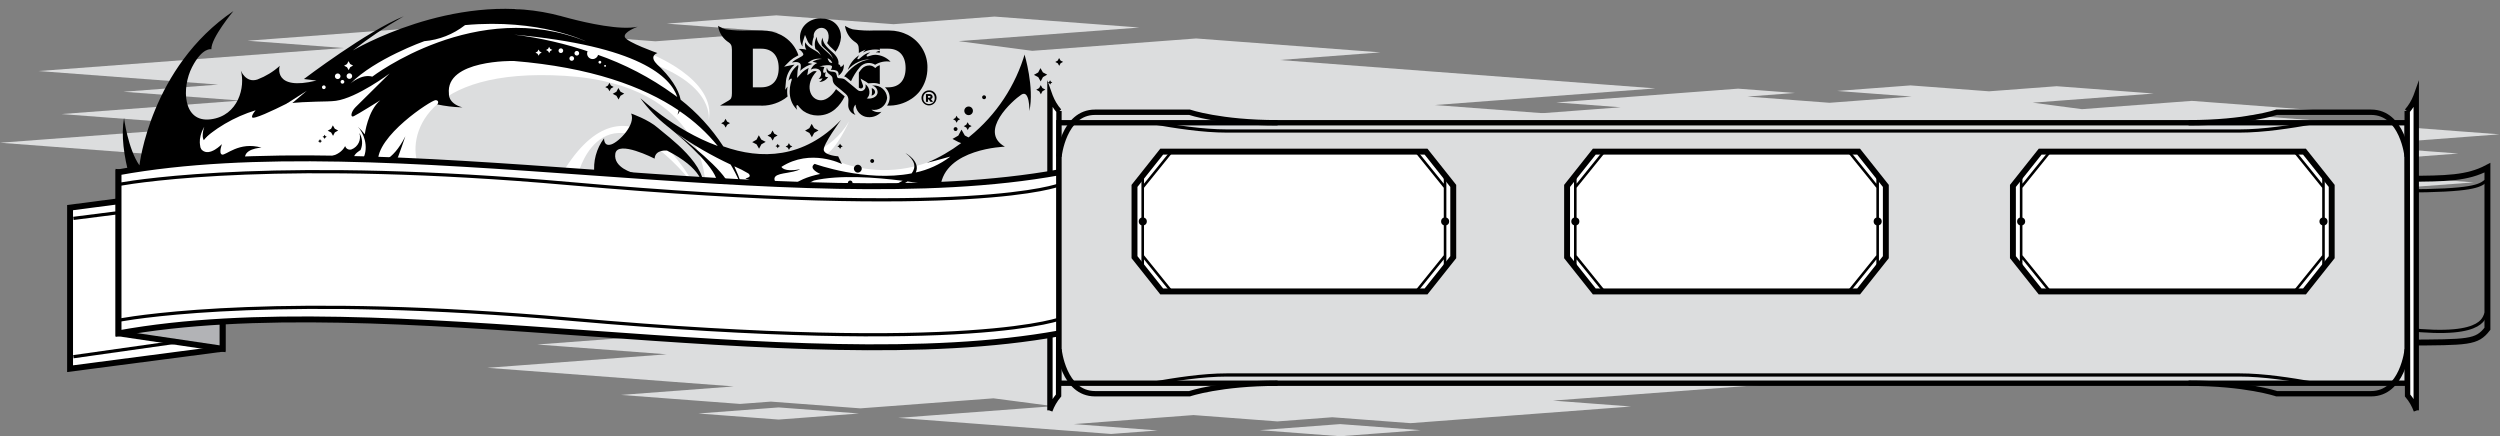 <?xml version="1.0" encoding="UTF-8"?>
<!DOCTYPE svg PUBLIC "-//W3C//DTD SVG 1.1//EN" "http://www.w3.org/Graphics/SVG/1.1/DTD/svg11.dtd">
<svg version="1.1" xmlns="http://www.w3.org/2000/svg" xmlns:xlink="http://www.w3.org/1999/xlink" width="745" height="130"  xml:space="preserve" id="pageHeader3">
    <rect width="100%" height="100%" fill="#808080" stroke="none"/>
    <!-- Generated by PaintCode - http://www.paintcodeapp.com -->
    <g id="pageHeader3-group">
        <path id="pageHeader3-bezier" stroke="none" fill="rgb(220, 221, 222)" d="M 428.28,43.67 L 456.54,41.54 421.69,38.91 475.01,34.89 427.53,31.3 493.31,26.34 381.3,17.88 411.39,15.61 356.45,11.46 307.62,15.15 285.67,12.26 339.54,8.2 296.37,4.94 266.28,7.21 231.35,4.57 198.7,7.04 231.87,9.55 195.32,12.31 158.77,9.55 179.96,7.95 154.65,6.03 73.73,12.14 102.4,14.31 11.48,21.17 65.03,25.21 36.77,27.34 71.61,29.97 18.3,33.99 65.78,37.58 0,42.54 90.4,49.37 49.01,52.49 92.7,55.79 104,54.94 136.86,57.42 185.68,53.73 207.62,56.62 150.72,60.91 228.82,66.8 245.9,65.52 215.16,63.2 259.06,59.88 289.83,62.2 309.97,60.68 338.66,62.85 419.57,56.74 390.9,54.58 481.83,47.72 428.28,43.67 Z M 283.36,65.42 L 312.85,67.65 342.34,65.42 312.85,63.2 283.36,65.42 Z M 106.87,57.08 L 136.36,59.31 106.87,61.53 77.39,59.31 106.87,57.08 Z M 106.87,57.08" />
        <path id="pageHeader3-bezier2" stroke="none" fill="rgb(220, 221, 222)" d="M 493.13,110.53 L 516.08,108.79 487.78,106.66 531.09,103.39 492.52,100.48 545.95,96.44 454.96,89.57 479.41,87.73 434.78,84.36 395.12,87.35 377.28,85.01 421.04,81.71 385.97,79.06 361.53,80.91 333.16,78.76 306.64,80.77 333.58,82.8 303.89,85.04 274.21,82.8 291.41,81.5 270.86,79.95 205.13,84.91 228.42,86.67 154.56,92.24 198.06,95.53 175.1,97.26 203.4,99.4 160.1,102.66 198.66,105.58 145.23,109.61 218.66,115.15 185.04,117.69 220.53,120.37 229.71,119.68 256.4,121.69 296.06,118.7 313.88,121.04 267.67,124.53 331.11,129.32 344.98,128.27 320.01,126.38 355.67,123.69 380.66,125.58 397.03,124.34 420.33,126.1 486.06,121.14 462.77,119.38 536.62,113.81 493.13,110.53 Z M 375.41,128.19 L 399.36,130 423.32,128.19 399.36,126.38 375.41,128.19 Z M 232.04,121.41 L 256,123.22 232.04,125.03 208.1,123.22 232.04,121.41 Z M 232.04,121.41" />
        <path id="pageHeader3-bezier3" stroke="none" fill="rgb(220, 221, 222)" d="M 701.28,51.64 L 720.21,50.21 696.86,48.45 732.58,45.75 700.77,43.35 744.84,40.03 669.8,34.36 689.96,32.84 653.15,30.06 620.44,32.53 605.73,30.6 641.82,27.87 612.9,25.69 592.74,27.21 569.34,25.45 547.47,27.1 569.69,28.78 545.21,30.63 520.72,28.78 534.91,27.7 517.96,26.42 463.75,30.52 482.96,31.97 422.04,36.56 457.92,39.27 438.99,40.7 462.33,42.46 426.61,45.16 458.42,47.56 414.35,50.88 474.91,55.46 447.18,57.55 476.46,59.76 484.03,59.19 506.04,60.85 538.75,58.38 553.44,60.31 515.33,63.19 567.65,67.14 579.09,66.27 558.49,64.72 587.91,62.5 608.52,64.05 622.02,63.04 641.23,64.49 695.44,60.39 676.24,58.94 737.15,54.35 701.28,51.64 Z M 604.19,66.21 L 623.94,67.7 643.7,66.21 623.94,64.72 604.19,66.21 Z M 485.95,60.62 L 505.7,62.11 485.95,63.6 466.2,62.11 485.95,60.62 Z M 485.95,60.62" />
        <path id="pageHeader3-bezier4" stroke="none" fill="rgb(255, 255, 255)" d="M 51.23,53.01 L 51.23,37.35 60.91,37.35 C 60.91,37.35 65.77,39.65 73.25,29.05 L 89.48,29.05 95.93,24.51 C 95.93,24.51 101.46,16.61 106.53,16.61 111.6,16.61 131.77,7.39 131.77,7.39 L 153.53,2.63 179.34,10.16 193.06,15.69 C 193.06,15.69 214.01,23.48 211.13,36.12 211.13,36.12 213.64,25.6 193.06,18.45 193.06,18.45 204.22,26.6 201.92,31.36 201.92,31.36 213.9,39.61 215.74,46.32 215.74,46.32 242.47,54.24 253.06,36.12 253.06,36.12 249.29,44.68 245.69,46.32 245.69,46.32 270.57,61.15 294.54,36.12 294.54,36.12 277.28,51.17 278.41,57.39 L 210.21,55.32 C 210.21,55.32 210.92,25.22 168.4,22.6 125.88,19.99 121.28,41.26 124.73,49.33 L 51.23,53.01 Z M 51.23,53.01" />
        <path id="pageHeader3-bezier5" stroke="none" fill="rgb(255, 255, 255)" d="M 172.48,51.17 C 172.48,51.17 180.26,22.6 206.98,55.32 206.98,55.32 188.34,18.92 168.4,50.25 L 172.48,51.17 Z M 172.48,51.17" />
        <path id="pageHeader3-bezier6" stroke="none" fill="rgb(0, 0, 0)" d="M 197.04,36.26 C 197.32,36.44 197.79,36.79 198.4,37.26 197.55,36.63 197.04,36.26 197.04,36.26 Z M 222.99,51.66 L 223.07,51.72 C 221.72,50.91 220.32,50.19 218.87,49.58 L 218.88,49.68 C 220.41,52.98 221.6,56.43 222.42,59.98 L 222.34,59.69 C 221.25,55.88 219.66,52.23 217.62,48.84 L 217.76,49.05 C 212.09,46.4 206.66,43.27 201.54,39.68 208.47,45.03 218.3,53.31 217.35,56.56 217.35,56.56 216.86,55.27 215.94,55.69 215.12,56.06 212.44,59.34 209.3,57.6 209.28,57.69 209.25,57.77 209.22,57.86 209.24,57.77 209.27,57.69 209.3,57.6 L 209.3,57.6 C 208.87,57.36 208.48,57.07 208.13,56.73 L 208.08,56.71 C 208.49,56.92 208.91,57.1 209.35,57.24 209.84,54.93 209.14,50.18 198.77,44.87 198.77,44.87 195.26,44.46 195.07,47.27 195.07,47.27 184,41.6 183.36,45.82 182.73,50.03 188.83,51.57 188.83,51.57 L 177.16,51.99 177.15,51.92 C 176.68,48.11 177.71,44.27 180.02,41.2 180.02,41.2 179.83,43.77 182.15,43.04 184.48,42.3 189.53,37.07 188.08,33.83 188.08,33.83 193.25,35.61 196.09,38.14 198.76,40.51 211.65,49.53 209.43,57.26 210.88,57.69 213.13,57.81 213.64,54.74 214.28,50.96 204.4,42.08 199.47,38.1 199.33,37.99 199.19,37.88 199.05,37.77 198.82,37.59 198.6,37.42 198.4,37.26 198.49,37.33 198.59,37.4 198.69,37.47 L 198.91,37.65 C 195.85,35.26 193.14,32.45 190.86,29.31 190.5,28.81 200.58,38.69 213.9,43.51 L 214,43.64 C 210.71,39.57 206.83,36.02 202.49,33.09 L 202.56,33.15 C 202.4,33.53 202.17,33.87 201.9,34.18 L 201.89,34.18 C 202.06,33.76 202.17,33.32 202.22,32.87 191.67,25.77 176.08,20.05 153.08,18.17 153.08,18.17 132.68,17.73 133.78,27.94 133.78,27.94 133.43,30.79 137.79,32 L 137.48,31.99 C 135.04,31.91 132.62,31.61 130.23,31.1 130.49,31.16 131.03,29.86 129.8,29.84 128.57,29.82 111.86,40.67 112.66,48.46 112.66,48.46 116.87,48.46 120.8,40.61 120.8,40.61 118.88,46.28 117.8,48.87 117.8,48.87 112.42,50.77 111.23,55.3 L 111.2,55.47 C 110.68,57.71 109.87,59.87 108.79,61.9 108.88,61.73 89.24,78.17 72.19,80.22 72.19,80.22 64.59,81.17 59.26,77.72 L 62.34,77.59 C 62.34,77.59 50.51,75.71 45.48,68.36 40.44,61.01 35.12,45.19 36.96,35.17 36.96,35.17 38.1,44.3 41.55,49.28 41.55,49.28 44.86,20.03 69.56,3.3 69.56,3.3 62.84,11.34 62.99,14.68 62.99,14.68 60.33,13.98 57.22,20.03 54.11,26.08 54.4,36.6 62.76,35.56 71.13,34.52 73.13,25.77 71.77,21.05 71.77,21.05 73.23,24.79 76.65,23.71 L 76.78,23.66 C 79.21,22.73 81.45,21.36 83.38,19.62 83.25,19.73 81.29,27.21 94.31,24.01 L 90.57,23.55 C 90.57,23.55 109.43,9.23 120.33,4.85 L 119.77,5.17 C 114.68,8.11 109.8,11.4 105.16,15.03 105.16,15.03 134.72,-2.51 164.48,4.13 165.32,4.32 166.12,4.53 166.94,4.74 L 166.84,4.69 C 166.84,4.69 167.08,4.76 167.52,4.89 168.31,5.09 169.08,5.3 169.84,5.51 174.86,6.82 184.91,9.11 190.03,7.96 190.03,7.96 185.64,9.54 186.21,11.06 186.78,12.58 195.92,15.81 195.92,15.81 195.92,15.81 193.27,16.6 195.73,19.08 L 195.68,19.06 C 199.84,22.88 202.25,26.69 202.83,29.71 L 202.68,29.59 C 207.72,33.52 212.06,38.26 215.54,43.62 226.79,47.61 239.53,47.33 250.64,35.72 250.64,35.72 245.06,43.22 245.49,44.79 245.92,46.36 249.78,46.58 249.78,46.58 L 250.89,48.88 C 250.89,48.88 241.57,44.12 232.86,49.73 232.86,49.73 233.53,51.39 238.41,50.44 238.41,50.44 237.67,51 234.59,51.49 231.51,51.99 228.89,52.44 232.61,56.16 L 233.02,56.24 C 229.37,55.47 225.77,54.47 222.24,53.26 221.77,53.09 224.43,52.99 222.99,51.66 Z M 102.54,19.58 L 103.41,20.04 103.9,20.9 104.36,20.03 105.22,19.54 104.35,19.08 103.86,18.22 103.4,19.1 102.54,19.58 Z M 104.1,21.84 L 104.1,21.84 C 103.64,21.84 103.27,22.22 103.28,22.69 103.29,23.15 103.67,23.52 104.13,23.51 104.59,23.5 104.96,23.12 104.95,22.66 L 104.95,22.66 C 104.94,22.2 104.56,21.83 104.1,21.84 M 101.49,24.39 L 101.49,24.39 C 101.5,24.7 101.75,24.94 102.06,24.94 102.37,24.93 102.62,24.68 102.61,24.37 102.6,24.06 102.35,23.82 102.04,23.82 L 102.04,23.82 102.04,23.82 C 101.73,23.83 101.49,24.08 101.49,24.39 101.49,24.39 101.49,24.39 101.49,24.4 M 99.8,22.74 L 99.8,22.74 C 99.8,23.2 100.18,23.57 100.65,23.56 101.11,23.56 101.47,23.17 101.47,22.71 101.46,22.25 101.08,21.88 100.62,21.89 L 100.62,21.89 100.62,21.89 C 100.16,21.9 99.79,22.28 99.8,22.74 M 95.95,26.01 L 95.95,26.01 C 95.95,26.32 96.2,26.56 96.51,26.56 96.82,26.55 97.07,26.3 97.06,25.99 97.05,25.68 96.8,25.44 96.49,25.44 L 96.49,25.44 96.49,25.44 C 96.19,25.45 95.94,25.7 95.95,26.01 M 98.67,60.5 C 91.27,68.68 84.38,65.46 84.38,65.46 91.31,71.66 98.67,60.5 98.67,60.5 Z M 105.95,31.94 C 107.36,30.53 116.1,21.9 116.1,21.9 116.1,21.9 106.4,29.17 100.1,30.04 97.31,30.42 91.92,30.07 85.43,30.88 81.44,32.88 75.37,35.76 75.13,34.94 74.98,34.47 75.5,33.66 76.19,32.85 L 76.24,32.84 C 69.75,34.82 63.83,38.31 58.95,43.02 58.7,43.26 55.61,45.23 56.37,45.66 57.12,46.09 57.88,46.52 57.88,46.52 57.88,46.52 53.99,49.11 55.07,50.73 56.15,52.35 65.46,45.4 65.46,45.4 L 65.13,45.76 C 62.82,48.23 60.31,50.5 57.61,52.53 L 57.94,52.28 C 55.34,54.1 54.23,57.41 55.21,60.43 55.24,60.53 56.49,65.69 62.82,64.27 L 62.43,63.59 61.21,62.95 62.41,62.27 63.06,61.05 63.74,62.25 64.96,62.89 63.76,63.57 63.48,64.1 C 63.84,64 64.2,63.89 64.59,63.75 72.47,60.84 82.22,63.13 86.37,64.01 90.51,64.9 95.71,58.82 98.28,52.71 98.28,52.71 99.53,52.9 101.2,50.77 101.2,50.77 99.86,54.09 100.72,55.39 101.58,56.68 103.57,55.73 103.98,54.81 L 103.05,52.99 103.08,52.97 C 105.27,51.66 107.03,49.74 108.15,47.45 110.11,43.52 108.2,39.46 106.68,37.81 L 106.75,37.87 C 107.46,38.53 108.12,39.25 108.71,40.01 108.71,40.01 109.59,32.98 113.32,29.88 113.32,29.88 106.49,34.15 105.41,34.64 104.33,35.12 104.55,33.34 105.95,31.94 Z M 174.62,12.34 C 174.62,12.34 160.71,5.45 138.58,7.48 L 138.56,7.5 C 135.06,10.23 130.85,11.89 126.44,12.27 126.39,12.28 111.7,17.53 104.43,24.9 104.43,24.9 107.73,21.92 110.95,22.84 110.95,22.84 142.07,-0.94 174.62,12.34 Z M 161.43,15.66 L 160.83,15.34 160.49,14.75 160.17,15.36 159.57,15.69 160.18,16.01 160.52,16.6 160.84,16 161.43,15.66 Z M 164.58,14.87 L 163.97,14.55 163.63,13.95 163.32,14.56 162.72,14.9 163.33,15.22 163.66,15.81 163.98,15.21 164.58,14.87 Z M 167.83,15.09 L 167.83,15.09 C 167.83,14.71 167.51,14.4 167.12,14.41 166.74,14.42 166.43,14.73 166.44,15.12 166.45,15.5 166.76,15.81 167.15,15.8 L 167.15,15.8 C 167.53,15.8 167.84,15.48 167.83,15.09 L 167.83,15.09 Z M 171.08,17.41 L 171.08,17.41 C 171.07,17.03 170.75,16.72 170.37,16.73 169.98,16.73 169.68,17.05 169.68,17.44 169.69,17.82 170.01,18.13 170.39,18.12 L 170.39,18.12 C 170.78,18.11 171.08,17.8 171.08,17.41 L 171.08,17.41 M 172.59,15.85 L 172.59,15.85 C 172.58,15.47 172.26,15.16 171.88,15.17 171.49,15.18 171.19,15.49 171.19,15.88 171.2,16.26 171.52,16.57 171.9,16.56 L 171.9,16.56 C 172.29,16.56 172.59,16.24 172.59,15.85 L 172.59,15.85 Z M 179.18,18.54 L 179.18,18.54 C 179.18,18.3 178.98,18.12 178.75,18.12 178.52,18.13 178.34,18.32 178.34,18.55 178.35,18.78 178.54,18.96 178.77,18.96 L 178.77,18.96 C 179,18.96 179.18,18.77 179.18,18.53 L 179.18,18.53 M 180.59,19.63 L 180.59,19.63 C 180.59,19.47 180.46,19.35 180.31,19.35 180.15,19.36 180.03,19.48 180.03,19.64 180.04,19.79 180.16,19.92 180.32,19.91 L 180.32,19.91 C 180.47,19.91 180.59,19.78 180.59,19.63 L 180.59,19.63 Z M 201.83,28.91 C 199.86,22.97 190.56,13.69 152.97,10.3 L 153.26,10.33 C 161.02,11.28 168.67,13.05 176.06,15.6 L 175.1,15.27 C 174.73,16.1 175.1,17.09 175.94,17.46 176.16,17.56 176.4,17.61 176.65,17.6 L 176.64,17.6 C 177.39,17.59 178.04,17.08 178.22,16.35 L 177.79,16.2 C 186.05,19.04 193.84,23.1 200.9,28.23 M 181.6,24.68 L 181.17,25.5 180.37,25.95 181.18,26.38 181.63,27.18 182.06,26.37 182.86,25.91 182.05,25.48 181.6,24.68 Z M 184.33,29.65 L 184.92,28.53 186.02,27.9 184.9,27.32 184.28,26.22 183.69,27.34 182.59,27.96 183.71,28.55 184.33,29.65 Z M 226.2,44.31 L 226.89,43.01 228.17,42.28 226.86,41.59 226.13,40.31 225.45,41.62 224.16,42.35 225.47,43.03 226.2,44.31 Z M 230.25,41.89 L 230.76,40.91 231.72,40.36 230.74,39.85 230.2,38.89 229.69,39.87 228.72,40.41 229.7,40.93 230.25,41.89 Z M 231.09,43.53 L 231.53,43.76 231.77,44.19 232,43.76 232.43,43.51 231.99,43.28 231.75,42.85 231.52,43.29 231.09,43.53 Z M 235.12,44.66 L 235.47,44 236.11,43.64 235.46,43.3 235.09,42.65 234.75,43.31 234.11,43.67 234.76,44.01 235.12,44.66 Z M 241.94,40.9 L 242.63,39.6 243.91,38.87 242.61,38.18 241.88,36.9 241.19,38.2 239.91,38.93 241.21,39.62 241.94,40.9 Z M 250.33,42.81 L 250.06,43.32 249.56,43.61 250.07,43.88 250.36,44.38 250.63,43.87 251.13,43.58 250.62,43.31 250.33,42.81 Z M 216.25,38.02 L 216.7,37.17 217.54,36.69 216.68,36.24 216.2,35.4 215.75,36.25 214.91,36.73 215.77,37.18 216.25,38.02 Z M 117.37,49.65 L 116.8,50.73 115.74,51.34 116.82,51.91 117.43,52.97 118,51.89 119.06,51.29 117.98,50.72 117.37,49.65 Z M 121.25,48.15 L 120.89,48.84 120.22,49.22 120.9,49.58 121.29,50.26 121.65,49.57 122.32,49.19 121.64,48.83 121.25,48.15 Z M 124.66,51.86 L 124.25,52.64 123.49,53.07 124.26,53.48 124.7,54.24 125.1,53.47 125.87,53.03 125.09,52.62 124.66,51.86 Z M 209.17,57.99 L 209.15,58.02 C 209.04,58.28 208.92,58.53 208.78,58.77 L 208.8,58.73 C 208.96,58.49 209.08,58.24 209.18,57.97 M 209.22,57.86 C 209.21,57.87 209.21,57.87 209.21,57.88 L 209.21,57.88 C 209.21,57.87 209.21,57.86 209.22,57.85 M 209.21,57.88 C 209.19,57.92 209.18,57.95 209.17,57.99 209.18,57.95 209.19,57.92 209.21,57.88 Z M 305.32,16.28 C 305.32,16.28 308.28,26.05 306.76,33.08 306.76,33.08 306.89,26.54 304.34,28.22 301.8,29.89 291.43,39.17 299.45,43.71 299.45,43.71 281.47,44.24 280.25,55.71 280.25,55.71 276.18,54.86 270.44,54.07 L 270.56,53.99 C 269.72,54.57 268.83,55.09 267.92,55.54 256.98,60.77 229.85,66.55 237.66,55.57 234.08,57.58 232.46,60.86 234.39,66.02 234.39,66.02 228.14,55.14 244.44,51.84 244.44,51.84 240.68,50.27 242.76,48.83 242.76,48.83 257.93,54.34 271.66,51.67 273.06,49.86 272.78,47.81 269.81,45.6 269.81,45.6 274.42,48.05 272.91,51.4 L 272.82,51.42 C 276.57,50.62 280.1,49.01 283.17,46.7 283.38,46.54 278.49,48.02 276.17,48.53 L 276.37,48.44 C 279.94,46.93 283.32,44.97 286.43,42.64 L 285.62,42.33 283.84,41.4 285.58,40.41 286.52,38.63 287.51,40.37 288.61,40.95 288.94,40.7 C 296.89,34.25 302.68,25.51 305.5,15.67 M 268.99,53.87 C 260.87,52.83 250.08,52.05 242.55,53.79 240.72,54.67 237.62,56.6 239.18,58.94 240.66,61.15 260.75,58.8 268.99,53.87 Z M 310.14,25.36 L 309.67,26.25 308.8,26.74 309.69,27.21 310.18,28.09 310.65,27.19 311.52,26.7 310.63,26.23 310.14,25.36 Z M 312.92,23.91 L 312.69,24.34 312.27,24.58 312.7,24.81 312.94,25.23 313.17,24.8 313.59,24.56 313.16,24.34 312.92,23.91 Z M 310.06,20.3 L 309.38,21.59 308.11,22.31 309.4,22.99 310.12,24.26 310.8,22.97 312.07,22.25 310.78,21.57 310.06,20.3 Z M 316.04,18.04 L 315.61,17.29 315.21,18.05 314.47,18.47 315.23,18.87 315.65,19.62 316.05,18.86 316.8,18.44 316.04,18.04 Z M 288.39,38.75 L 288.79,37.99 289.54,37.57 288.78,37.17 288.35,36.42 287.95,37.18 287.2,37.6 287.96,38 288.39,38.75 Z M 285.08,36.58 L 285.44,35.9 286.11,35.52 285.43,35.16 285.05,34.49 284.69,35.17 284.02,35.55 284.7,35.91 285.08,36.58 Z M 284.18,38.47 L 284.18,38.47 C 284.19,38.8 284.45,39.05 284.77,39.05 285.1,39.04 285.35,38.77 285.35,38.45 285.34,38.13 285.08,37.87 284.75,37.88 L 284.75,37.88 284.75,37.88 C 284.43,37.88 284.17,38.15 284.18,38.47 Z M 288.67,34.31 L 288.67,34.31 C 289.38,34.3 289.95,33.71 289.93,33 289.92,32.29 289.34,31.73 288.63,31.74 287.92,31.75 287.35,32.34 287.36,33.05 L 287.36,33.05 C 287.38,33.76 287.96,34.32 288.67,34.31 Z M 293.27,29.56 L 293.27,29.56 C 293.59,29.56 293.85,29.29 293.84,28.97 293.83,28.65 293.57,28.39 293.25,28.4 292.92,28.4 292.67,28.67 292.67,28.99 L 292.67,28.99 C 292.68,29.31 292.94,29.57 293.27,29.56 Z M 255.65,51.43 L 255.65,51.43 C 256.3,51.42 256.81,50.89 256.8,50.24 256.79,49.6 256.26,49.08 255.61,49.09 254.97,49.11 254.45,49.64 254.46,50.28 L 254.46,50.28 C 254.48,50.93 255.01,51.44 255.65,51.43 M 259.93,48.56 L 259.93,48.56 C 260.25,48.55 260.5,48.29 260.5,47.96 260.49,47.64 260.23,47.39 259.91,47.39 259.58,47.4 259.33,47.66 259.33,47.98 L 259.33,47.98 C 259.34,48.31 259.61,48.56 259.93,48.56 Z M 252.66,54.52 L 252.66,54.52 C 252.67,54.9 252.99,55.21 253.38,55.21 253.76,55.2 254.07,54.88 254.06,54.49 254.06,54.11 253.74,53.8 253.35,53.8 L 253.35,53.8 253.35,53.8 C 252.96,53.81 252.66,54.13 252.66,54.52 Z M 66.12,60.78 L 65.93,61.14 65.57,61.35 65.93,61.54 66.14,61.89 66.33,61.53 66.69,61.33 66.32,61.14 66.12,60.78 Z M 66.51,58.91 L 66.25,59.4 65.77,59.67 66.26,59.93 66.53,60.41 66.79,59.92 67.27,59.65 66.78,59.39 66.51,58.91 Z M 64.12,57.72 L 63.77,58.37 63.13,58.74 63.79,59.08 64.15,59.73 64.49,59.07 65.14,58.7 64.48,58.36 64.12,57.72 Z M 95.36,41.46 L 95.16,41.84 94.78,42.06 95.16,42.26 95.38,42.64 95.58,42.25 95.96,42.04 95.57,41.84 95.36,41.46 Z M 99.19,37.36 L 98.66,38.38 97.66,38.94 98.68,39.48 99.25,40.48 99.78,39.46 100.78,38.89 99.76,38.36 99.19,37.36 Z M 71.08,57.35 L 70.7,58.08 69.98,58.49 70.71,58.87 71.12,59.59 71.5,58.86 72.22,58.45 71.49,58.06 71.08,57.35 Z M 96.73,40.15 L 96.52,40.55 96.12,40.78 96.52,41 96.75,41.39 96.96,40.99 97.36,40.76 96.96,40.55 96.73,40.15 Z M 222.43,60.01 L 222.37,59.77 C 223.48,64.57 224,69.48 223.91,74.41 L 223.89,74.69 C 224.31,69.83 223.84,64.93 222.5,60.24" />
        <path id="pageHeader3-bezier7" stroke="none" fill="rgb(0, 0, 0)" d="M 66.28,36.73 C 66.28,36.73 57.91,42.67 60.22,44.73 62.52,46.79 66.16,42.91 66.16,42.91 66.16,42.91 65.07,45.7 66.16,46.06 67.25,46.43 71.25,42.06 77.92,44 77.92,44 71.86,44.24 73.19,48 L 51.73,49.34 51.97,43.76 C 51.97,43.76 60.34,36.97 66.28,36.73 Z M 66.28,36.73" />
        <path id="pageHeader3-bezier8" stroke="none" fill="rgb(0, 0, 0)" d="M 96.4,46.86 C 96.4,46.86 101.07,46.97 102.86,43.52 L 102.86,43.53 C 103.08,44.31 103.9,44.77 104.69,44.54 104.72,44.54 104.74,44.53 104.76,44.52 L 104.76,44.52 C 106.71,43.77 107.74,41.62 107.09,39.63 L 107.08,39.61 C 108.04,41.15 108.17,43.06 107.44,44.72 107.42,44.75 105.31,45.86 105.42,47.2 L 96.4,46.86 Z M 96.4,46.86" />
        <path id="pageHeader3-bezier9" stroke="none" fill="rgb(255, 255, 255)" d="M 59.88,44.2 C 59.88,44.2 58.64,41.68 60.88,37.76 60.88,37.76 59.54,41.49 61.36,42.32 L 59.88,44.2 Z M 59.88,44.2" />
        <path id="pageHeader3-bezier10" stroke="none" fill="rgb(255, 255, 255)" d="M 85.43,30.88 L 91.44,27.04 86.24,31.44 85.43,30.88 Z M 85.43,30.88" />
        <path id="pageHeader3-bezier11" stroke="none" fill="rgb(255, 255, 255)" d="M 312.89,28.51 L 312.88,122.28 312.85,122.36 C 313.45,120.71 314.34,119.18 315.46,117.84 L 315.57,33.07 315.63,33.13 C 314.48,31.82 313.58,30.31 312.95,28.68" />
        <path id="pageHeader3-bezier12" stroke="rgb(0, 0, 0)" stroke-width="1.6" stroke-miterlimit="10" fill="none" d="M 312.89,28.51 L 312.88,122.28 312.85,122.36 C 313.45,120.71 314.34,119.18 315.46,117.84 L 315.57,33.07 315.63,33.13 C 314.48,31.82 313.58,30.31 312.95,28.68 L 312.89,28.51 Z M 312.89,28.51" />
        <path id="pageHeader3-bezier13" stroke="none" fill="rgb(255, 255, 255)" d="M 20.88,61.87 L 20.88,109.87 66.32,103.93 66.32,55.93 20.88,61.87 Z M 20.88,61.87" />
        <path id="pageHeader3-bezier14" stroke="rgb(0, 0, 0)" stroke-width="1.76" stroke-miterlimit="10" fill="none" d="M 20.88,61.87 L 20.88,109.87 66.32,103.93 66.32,55.93 20.88,61.87 Z M 20.88,61.87" />
        <path id="pageHeader3-bezier15" stroke="rgb(0, 0, 0)" stroke-width="0.96" stroke-miterlimit="10" fill="none" d="M 21.87,65.08 L 66.32,59.42 M 21.87,106.3 L 66.32,100" />
        <path id="pageHeader3-bezier16" stroke="none" fill="rgb(178, 179, 182)" d="M 66.32,55.93 L 35.32,51.34 35.32,99.34 66.32,103.93 66.32,55.93 Z M 66.32,55.93" />
        <path id="pageHeader3-bezier17" stroke="rgb(0, 0, 0)" stroke-width="1.76" stroke-miterlimit="10" fill="none" d="M 66.32,55.93 L 35.32,51.34 35.32,99.34 66.32,103.93 66.32,55.93 Z M 66.32,55.93" />
        <path id="pageHeader3-bezier18" stroke="none" fill="rgb(255, 255, 255)" d="M 315.69,99.34 C 236.65,113.74 114.36,84.94 35.32,99.34 L 35.32,51.34 C 114.36,36.94 236.65,65.74 315.69,51.34 L 315.69,99.34 Z M 315.69,99.34" />
        <path id="pageHeader3-bezier19" stroke="rgb(0, 0, 0)" stroke-width="0.96" stroke-miterlimit="10" fill="none" d="M 315.69,55.08 C 315.69,55.08 290.25,65.37 169.72,54.71 84.59,47.17 42.08,53.78 35.51,54.93 M 316.81,94.71 C 316.81,94.71 290.57,105.8 170.04,95.13 84.91,87.6 42.4,94.2 35.83,95.35" />
        <path id="pageHeader3-bezier20" stroke="rgb(0, 0, 0)" stroke-width="1.76" stroke-miterlimit="10" fill="none" d="M 315.69,99.34 C 236.65,113.74 114.36,84.94 35.32,99.34 L 35.32,51.34 C 114.36,36.94 236.65,65.74 315.69,51.34 L 315.69,99.34 Z M 315.69,99.34" />
        <path id="pageHeader3-bezier21" stroke="rgb(0, 0, 0)" stroke-width="1.76" stroke-miterlimit="10" fill="none" d="M 717,53.28 L 717,102.1 C 735.64,101.99 738.07,102.1 741.25,97.97 L 741.25,49.97 C 735.28,53.13 729.12,53.23 717,53.28 Z M 717,53.28" />
        <path id="pageHeader3-bezier22" stroke="rgb(0, 0, 0)" stroke-width="0.96" stroke-miterlimit="10" fill="none" d="M 716.99,98.11 C 742.08,100.97 739.95,93.53 741.06,93.31 M 716.22,56.9 C 737,56.84 738.86,55.4 740.74,53.96" />
        <rect id="pageHeader3-rectangle" stroke="none" fill="rgb(220, 221, 222)" x="315.57" y="36.58" width="401.78" height="77.62" />
        <rect id="pageHeader3-rectangle2" stroke="rgb(0, 0, 0)" stroke-width="1.6" stroke-miterlimit="10" fill="none" x="315.57" y="36.58" width="401.78" height="77.62" />
        <path id="pageHeader3-bezier23" stroke="rgb(0, 0, 0)" stroke-width="1.6" stroke-miterlimit="10" fill="none" d="M 315.57,104.11 C 315.57,104.11 316.94,117.33 326.32,117.33 L 354.48,117.33 C 354.48,117.33 363.66,114.2 380.72,114.2 M 315.57,46.68 C 315.57,46.68 316.94,33.45 326.32,33.45 L 354.48,33.45 C 354.48,33.45 363.66,36.58 380.72,36.58" />
        <path id="pageHeader3-bezier24" stroke="rgb(0, 0, 0)" stroke-width="1.6" stroke-miterlimit="10" fill="none" d="M 717.36,104.11 C 717.36,104.11 715.99,117.33 706.6,117.33 L 678.44,117.33 C 678.44,117.33 669.27,114.2 652.2,114.2 M 717.35,46.68 C 717.35,46.68 715.99,33.45 706.6,33.45 L 678.44,33.45 C 678.44,33.45 669.27,36.58 652.2,36.58" />
        <path id="pageHeader3-bezier25" stroke="rgb(0, 0, 0)" stroke-width="0.96" stroke-miterlimit="10" fill="none" d="M 343.6,114.2 C 350.26,113.04 358.28,111.74 365.62,111.74 L 667.3,111.74 C 674.65,111.74 682.67,113.04 689.32,114.2 M 689.32,36.58 C 682.67,37.74 674.65,39.04 667.3,39.04 L 365.62,39.04 C 358.28,39.04 350.26,37.74 343.6,36.58" />
        <path id="pageHeader3-bezier26" stroke="none" fill="rgb(255, 255, 255)" d="M 720.04,28.51 L 720.04,122.28 720.07,122.36 C 719.47,120.71 718.59,119.18 717.46,117.84 L 717.35,33.07 717.3,33.13 C 718.44,31.82 719.35,30.31 719.98,28.68" />
        <path id="pageHeader3-bezier27" stroke="rgb(0, 0, 0)" stroke-width="1.6" stroke-miterlimit="10" fill="none" d="M 720.04,28.51 L 720.04,122.28 720.07,122.36 C 719.47,120.71 718.59,119.18 717.46,117.84 L 717.35,33.07 717.3,33.13 C 718.44,31.82 719.35,30.31 719.98,28.68 L 720.04,28.51 Z M 720.04,28.51" />
        <path id="pageHeader3-bezier28" stroke="none" fill="rgb(255, 255, 255)" d="M 424.96,45.19 L 346.19,45.19 338.08,55.4 338.08,76.64 346.19,86.85 424.96,86.85 433.07,76.64 433.07,55.4 424.96,45.19 Z M 424.96,45.19" />
        <path id="pageHeader3-bezier29" stroke="rgb(0, 0, 0)" stroke-width="1.76" stroke-miterlimit="10" fill="none" d="M 424.96,45.19 L 346.19,45.19 338.08,55.4 338.08,76.64 346.19,86.85 424.96,86.85 433.07,76.64 433.07,55.4 424.96,45.19 Z M 424.96,45.19" />
        <path id="pageHeader3-bezier30" stroke="rgb(0, 0, 0)" stroke-width="0.77" stroke-miterlimit="10" fill="none" d="M 349.12,45.19 L 340.52,55.83 M 340.53,76.21 L 349.12,86.85 M 340.53,52.32 L 340.53,80.13" />
        <circle id="pageHeader3-oval" stroke="none" fill="rgb(0, 0, 0)" cx="340.55" cy="65.99" r="1.2" />
        <circle id="pageHeader3-oval2" stroke="none" fill="rgb(0, 0, 0)" cx="430.65" cy="65.99" r="1.2" />
        <path id="pageHeader3-bezier31" stroke="rgb(0, 0, 0)" stroke-width="0.77" stroke-miterlimit="10" fill="none" d="M 422.03,45.19 L 430.63,55.83 M 430.63,76.21 L 422.03,86.85 M 430.63,52.32 L 430.63,80.13" />
        <path id="pageHeader3-bezier32" stroke="none" fill="rgb(255, 255, 255)" d="M 553.87,45.19 L 475.1,45.19 466.99,55.4 466.99,76.64 475.1,86.85 553.87,86.85 561.98,76.64 561.98,55.4 553.87,45.19 Z M 553.87,45.19" />
        <path id="pageHeader3-bezier33" stroke="rgb(0, 0, 0)" stroke-width="1.76" stroke-miterlimit="10" fill="none" d="M 553.87,45.19 L 475.1,45.19 466.99,55.4 466.99,76.64 475.1,86.85 553.87,86.85 561.98,76.64 561.98,55.4 553.87,45.19 Z M 553.87,45.19" />
        <path id="pageHeader3-bezier34" stroke="rgb(0, 0, 0)" stroke-width="0.77" stroke-miterlimit="10" fill="none" d="M 478.03,45.19 L 469.43,55.83 M 469.44,76.21 L 478.03,86.85 M 469.44,52.32 L 469.44,80.13" />
        <circle id="pageHeader3-oval3" stroke="none" fill="rgb(0, 0, 0)" cx="469.45" cy="65.99" r="1.2" />
        <circle id="pageHeader3-oval4" stroke="none" fill="rgb(0, 0, 0)" cx="559.55" cy="65.99" r="1.2" />
        <path id="pageHeader3-bezier35" stroke="rgb(0, 0, 0)" stroke-width="0.77" stroke-miterlimit="10" fill="none" d="M 550.94,45.19 L 559.54,55.83 M 559.54,76.21 L 550.94,86.85 M 559.54,52.32 L 559.54,80.13" />
        <path id="pageHeader3-bezier36" stroke="none" fill="rgb(255, 255, 255)" d="M 686.73,45.19 L 607.97,45.19 599.85,55.4 599.85,76.64 607.96,86.85 686.74,86.85 694.85,76.64 694.85,55.4 686.73,45.19 Z M 686.73,45.19" />
        <path id="pageHeader3-bezier37" stroke="rgb(0, 0, 0)" stroke-width="1.76" stroke-miterlimit="10" fill="none" d="M 686.73,45.19 L 607.97,45.19 599.85,55.4 599.85,76.64 607.96,86.85 686.74,86.85 694.85,76.64 694.85,55.4 686.73,45.19 Z M 686.73,45.19" />
        <path id="pageHeader3-bezier38" stroke="rgb(0, 0, 0)" stroke-width="0.77" stroke-miterlimit="10" fill="none" d="M 610.89,45.19 L 602.3,55.83 M 602.3,76.21 L 610.89,86.85 M 602.3,52.32 L 602.3,80.13" />
        <circle id="pageHeader3-oval5" stroke="none" fill="rgb(0, 0, 0)" cx="602.3" cy="65.99" r="1.2" />
        <circle id="pageHeader3-oval6" stroke="none" fill="rgb(0, 0, 0)" cx="692.4" cy="65.99" r="1.2" />
        <path id="pageHeader3-bezier39" stroke="rgb(0, 0, 0)" stroke-width="0.77" stroke-miterlimit="10" fill="none" d="M 683.8,45.19 L 692.4,55.83 M 692.4,76.21 L 683.8,86.85 M 692.4,52.32 L 692.4,80.13" />
        <path id="pageHeader3-bezier40" stroke="none" fill="rgb(0, 0, 0)" d="M 279.08,29.19 L 279.08,29.21 C 279.06,30.45 278.04,31.44 276.8,31.42 275.56,31.39 274.58,30.37 274.6,29.13 274.62,27.91 275.62,26.93 276.84,26.93 L 276.83,26.93 C 278.01,26.87 279.02,27.78 279.08,28.96 279.09,29.04 279.09,29.11 279.08,29.19 M 276.84,31 L 276.83,31 C 277.74,31.03 278.51,30.31 278.54,29.39 278.55,29.33 278.54,29.26 278.54,29.19 L 278.54,29.19 C 278.59,28.25 277.87,27.44 276.93,27.4 275.99,27.35 275.19,28.07 275.14,29.01 275.13,29.07 275.13,29.13 275.14,29.19 L 275.14,29.19 C 275.06,30.1 275.74,30.91 276.65,30.99 276.71,31 276.77,31 276.83,31 M 277.39,29.51 C 278.22,29.32 278.05,28.04 277.03,28.04 L 275.93,28.04 275.93,30.35 276.54,30.35 276.54,29.63 276.75,29.63 277.3,30.35 277.96,30.35 277.96,30.21 277.39,29.51 Z M 277.03,28.58 L 277.03,28.58 C 277.18,28.58 277.3,28.69 277.3,28.84 277.31,28.98 277.19,29.11 277.05,29.11 277.04,29.11 277.04,29.11 277.04,29.11 L 276.54,29.11 276.54,28.58 277.03,28.58 Z M 277.03,28.58" />
        <path id="pageHeader3-bezier41" stroke="none" fill="rgb(0, 0, 0)" d="M 226.86,26.02 L 224.35,26.02 224.35,14.51 226.86,14.51 C 230.16,14.51 232.05,16.62 232.05,20.29 232.05,23.93 230.16,26.02 226.86,26.02 Z M 262.17,15.72 L 262.17,15.1 262.13,15.11 C 261.72,15.24 261.33,15.39 260.95,15.58 L 260.99,15.58 C 261.39,15.58 261.79,15.63 262.18,15.72 M 234.68,25.79 L 233.98,26.77 234.23,24.01 234.22,24.04 C 234.45,22.2 235.35,20.51 236.75,19.29 L 236.73,19.27 C 236.52,19.29 236.3,19.33 236.09,19.37 L 233.67,19.87 235.45,18.09 235.4,18.13 C 236.05,17.55 236.78,17.06 237.57,16.67 237.75,16.58 237.84,16.53 237.93,16.48 L 237.96,16.55 C 237.11,13.94 235.28,11.76 232.86,10.48 L 232.75,10.42 C 231.04,9.55 229.14,9.09 227.21,9.09 L 227.28,9.07 222.78,9.07 222.9,9.07 C 220.81,9.18 218.72,9.08 216.65,8.79 L 216.25,8.73 C 215.54,8.54 214.87,8.25 214.25,7.86 L 214,7.69 214.03,8.02 214.03,8.05 C 214.4,9.96 215.55,11.63 217.2,12.66 217.72,13.04 218.11,13.43 218.11,14.85 L 218.11,27.76 C 218.11,29.15 217.84,29.53 217.2,29.92 216.52,30.32 215.07,31.17 215.07,31.17 L 214.57,31.47 226.27,31.47 226.19,31.46 C 228.83,31.65 231.46,30.97 233.68,29.52 L 233.88,29.39 C 234.19,29.17 234.48,28.94 234.77,28.7 L 234.7,28.77 C 234.54,27.8 234.53,26.81 234.67,25.84 M 257.08,26.1 L 257.08,26.1 C 257.22,25.89 257.25,25.62 257.15,25.38 L 256.44,23.41 258.25,24.48 258.23,24.47 C 258.41,24.58 258.57,24.7 258.73,24.84 L 259.83,24.77 259.87,24.76 C 260.65,24.69 261.44,24.8 262.18,25.09 L 262.17,19.43 262.19,19.42 C 261.88,19.52 261.58,19.66 261.31,19.85 L 260.84,20.28 260.35,19.9 260.33,19.89 C 259.94,19.63 259.48,19.49 259.02,19.51 L 259.02,19.51 C 258.18,19.51 257.38,19.86 256.82,20.49 L 256.86,20.45 C 256.53,20.82 256.23,21.21 255.94,21.62 L 255.93,26.12 C 256.38,26.46 256.84,26.45 257.08,26.1 Z M 270.6,10.44 L 270.57,10.42 C 268.86,9.55 266.96,9.09 265.03,9.09 L 265.1,9.07 260.61,9.07 260.72,9.07 C 258.64,9.18 256.54,9.08 254.47,8.79 L 254.07,8.73 C 253.36,8.54 252.69,8.25 252.07,7.86 L 251.82,7.69 251.85,8.02 251.86,8.05 C 252.23,9.96 253.37,11.63 255.02,12.66 255.54,13.04 255.93,13.43 255.93,14.85 L 255.93,15.79 255.86,15.83 C 256.5,15.43 257.19,15.09 257.9,14.81 L 257.96,14.8 C 257.66,15.07 257.39,15.38 257.15,15.7 L 257.18,15.67 C 257.83,15.27 258.55,15.01 259.31,14.9 L 259.31,14.9 C 260.27,14.71 261.26,14.7 262.22,14.87 L 262.17,14.51 264.69,14.51 C 267.98,14.51 269.87,16.62 269.87,20.29 269.87,23.93 267.98,26.02 264.69,26.02 L 263.7,26.02 263.68,26 C 264.57,26.78 265.1,27.9 265.12,29.08 L 265.12,29.08 C 265.12,29.92 264.86,30.73 264.38,31.42 L 264.3,31.46 C 266.91,31.6 269.5,30.88 271.67,29.41 L 271.7,29.4 C 272.62,28.77 273.44,28.01 274.13,27.13 L 274.09,27.18 C 275.61,25.15 276.42,22.68 276.37,20.14 L 276.38,20.19 C 276.45,16.13 274.23,12.37 270.64,10.46" />
        <path id="pageHeader3-bezier42" stroke="none" fill="rgb(0, 0, 0)" d="M 238.44,11.79 L 238.44,11.76 C 238.23,10.12 238.8,8.48 239.96,7.32 L 239.96,7.32 C 241.33,5.95 243.25,5.29 245.17,5.53 248.83,5.72 250.62,8.28 250.62,11.04 L 250.62,11.08 C 250.51,12.66 249.94,14.17 248.99,15.43 248.95,15.36 248.9,15.3 248.84,15.24 248.65,15.06 248.44,14.87 248.22,14.67 L 248.23,14.67 C 247.58,14.13 246.99,13.52 246.49,12.84 247.47,10.93 246.89,8.29 244.73,8.29 L 244.74,8.29 C 243.42,8.36 242.41,9.49 242.48,10.8 242.48,10.86 242.49,10.92 242.5,10.97 L 242.5,10.99 C 242.15,11.85 242.01,12.77 242.07,13.69 L 242.06,13.7 C 241.47,13.39 240.99,12.9 240.69,12.3 L 239.89,10.4 239.27,12.36 239.27,12.35 C 239.12,12.83 239.08,13.34 239.15,13.84 L 239.14,13.86 239.14,13.85 C 238.73,13.22 238.49,12.5 238.44,11.76 M 235.99,18.62 C 237.05,17.56 239.23,16.9 239.38,16.32 239.52,15.75 238.39,14.78 237.97,14.59 L 237.94,14.59 C 238.73,14.53 239.53,14.6 240.29,14.82 L 240.29,14.82 C 239.87,14.15 239.76,13.33 239.99,12.57 240.83,14.62 243.85,14.94 244.6,16.62 L 244.6,16.64 C 244.37,15.78 243.8,15.05 243.03,14.62 L 243.02,14.64 C 242.64,13.4 242.78,12.07 243.41,10.94 243.24,13.83 247.42,15.51 248.28,17.63 247.77,15.81 245.83,14.66 244.91,13.57 L 244.9,13.55 C 244.66,12.76 244.76,11.91 245.17,11.2 245.07,13.16 247.18,14.69 248.31,15.78 249.64,17.07 250.02,18.21 249.84,19.14 L 249.85,19.14 C 250.24,19.23 250.5,19.59 250.47,19.99 L 250.47,19.98 C 250.9,19.84 251.24,19.52 251.43,19.11 L 251.43,19.08 C 251.62,20.44 251.01,21.78 249.86,22.53 L 249.83,22.55 C 249.97,22.13 249.9,21.67 249.64,21.32 249.22,20.8 247.99,20.79 247.58,20.82 247.58,20.82 248.09,20.08 247.89,19.69 247.63,19.22 245.24,19.43 244.18,19.82 L 244.14,19.82 C 244.66,19.79 245.18,19.85 245.68,19.99 245.53,20.25 245.1,21.3 245.41,21.62 245.7,21.91 246.08,21.41 246.08,21.41 246.08,21.41 245.71,22.56 245.98,22.83 246.24,23.09 246.82,22.9 246.82,22.9 L 246.82,22.89 C 246.25,23.84 245.22,24.43 244.1,24.43 L 244.08,24.44 C 244.54,24.21 244.9,23.82 245.1,23.35 L 245.1,23.33 C 244.73,23.47 244.33,23.52 243.94,23.48 L 243.94,23.48 C 244.54,23.06 244.83,22.32 244.67,21.61 244.39,20.3 242.54,20.13 241.61,20.78 L 241.62,20.75 C 241.97,19.87 242.66,19.16 243.53,18.77 L 243.53,18.78 C 243.08,18.63 242.61,18.51 242.14,18.42 L 242.14,18.4 C 242.99,17.86 243.98,17.58 244.99,17.58 L 244.9,17.57 C 243.37,17.27 241.79,17.74 240.66,18.83 L 240.67,18.79 C 241.16,18.83 241.65,18.92 242.13,19.05 L 242.14,19.04 C 240.77,19.4 239.52,20.1 238.48,21.07 L 238.43,21.12 C 238.64,20.52 238.7,19.87 238.61,19.24 238.35,18.57 237.56,18.3 235.99,18.62 Z M 248.02,18.77 L 248.02,18.77 C 247.78,18.11 247.27,17.6 246.62,17.35 246.84,18.09 247.12,18.77 248.02,18.77 Z M 264.36,29.11 L 264.36,29.1 C 264.21,26.95 262.35,25.33 260.2,25.48 260.09,25.49 259.98,25.51 259.86,25.52 L 259.92,25.52 C 260.82,25.71 261.48,26.49 261.53,27.41 261.53,29.06 259.44,29.58 258.28,29.32 259.51,28.46 259.34,26.01 257.87,25.13 L 257.86,25.13 C 258.17,25.88 257.8,26.74 257.05,27.05 256.48,27.28 255.83,27.13 255.41,26.69 254.59,26.01 252.72,24.44 251.88,23.77 251.04,23.1 250.06,23.49 249.67,23.2 249.23,22.86 249.51,21.92 248.91,21.57 248.41,21.28 247.91,21.44 247.32,21.25 L 247.33,21.25 C 246.8,21.13 246.43,20.65 246.46,20.11 L 246.46,20.1 C 246.2,20.61 246.27,21.22 246.63,21.66 247.03,22.12 247.7,22.41 247.97,22.92 248.33,23.58 247.73,24.49 249.32,25.74 250.08,26.34 251.26,27.31 252.02,27.99 253.32,29.12 252.63,30.54 252.8,31.78 L 252.79,31.76 C 252.96,32.91 253.78,33.87 254.89,34.21 L 254.94,34.24 C 254.13,33.37 254.13,32.03 254.94,31.17 L 254.95,31.18 C 255.07,32.88 256.23,34.32 257.87,34.79 L 257.86,34.78 C 259.61,35.22 261.46,34.66 262.66,33.32 L 262.66,33.31 C 261.62,33.59 260.52,33.35 259.69,32.68 L 259.71,32.69 C 261.83,33.1 263.89,31.71 264.3,29.59 264.33,29.43 264.35,29.27 264.36,29.11 M 251.53,28.56 C 250.87,27.98 249.88,27.16 249.14,26.56 248.29,28.01 246.49,29.89 244.67,29.89 241.31,29.89 239.62,25.14 243.39,21.25 L 243.38,21.25 C 243.21,21.2 243.04,21.17 242.86,21.17 L 242.87,21.17 C 242.57,21.17 242.28,21.25 242.03,21.41 L 240.56,22.42 240.89,20.54 240.88,20.55 C 240.92,20.45 240.96,20.34 241.01,20.24 L 240.98,20.25 C 240.25,20.61 239.58,21.07 238.99,21.62 L 237.54,23.22 237.69,20.97 C 237.73,20.8 237.76,20.63 237.8,20.47 L 237.79,20.49 C 237.89,20.17 237.93,19.84 237.91,19.51 L 237.91,19.5 C 237.88,19.45 237.85,19.41 237.8,19.38 L 237.85,19.35 C 236.31,20.46 235.29,22.14 234.99,24.01 L 234.99,24.06 C 235.17,23.81 235.41,23.59 235.68,23.43 235.88,23.36 236.07,23.46 235.86,24.08 235.78,24.32 233.95,29.29 237.56,32.73 237.56,32.73 237.16,31.72 237.4,31.41 237.52,31.27 237.67,31.25 237.88,31.52 238.03,31.72 238.2,31.92 238.37,32.12 L 238.37,32.12 238.36,32.1 C 238.66,32.45 239,32.77 239.36,33.06 L 239.39,33.08 C 240.64,33.95 242.12,34.42 243.64,34.42 248.04,34.42 250.41,31.34 251.72,28.75 L 251.72,28.74 C 251.66,28.68 251.59,28.61 251.53,28.56 Z M 259.22,17.77 C 255.89,17.93 253.03,20.77 251.56,22.76 L 251.58,22.77 C 251.87,22.86 252.14,23.01 252.38,23.2 252.66,23.43 253.11,23.8 253.6,24.21 L 253.58,24.25 C 254.26,22.73 255.14,21.32 256.21,20.05 L 256.26,19.98 C 257.41,18.67 259.34,18.38 260.81,19.3 L 260.79,19.3 C 262.14,18.46 263.75,18.13 265.32,18.38 L 265.39,18.39 C 264.24,17.16 262.65,16.42 260.97,16.33 259.39,16.33 258.5,17.1 258.28,16.75 257.99,16.31 259.34,15.65 259.34,15.65 257.49,15.73 256.14,17.91 255.58,17.64 255.25,17.48 256.08,16.42 256.08,16.42 L 256.09,16.42 C 254.46,17.44 253.25,18.99 252.66,20.8 254.23,18.85 257.26,17.49 259.22,17.77 Z M 259.78,26.26 L 259.78,26.26 C 260.32,26.39 260.72,26.84 260.78,27.38 L 260.78,27.39 C 260.78,27.76 260.57,28.1 260.24,28.27 L 260.26,28.26 C 260.09,28.37 259.9,28.45 259.7,28.51 L 259.72,28.48 C 259.82,28.1 259.87,27.71 259.85,27.31 259.83,26.65 259.78,26.26 259.78,26.26 Z M 259.78,26.26" />
    </g>
</svg>
